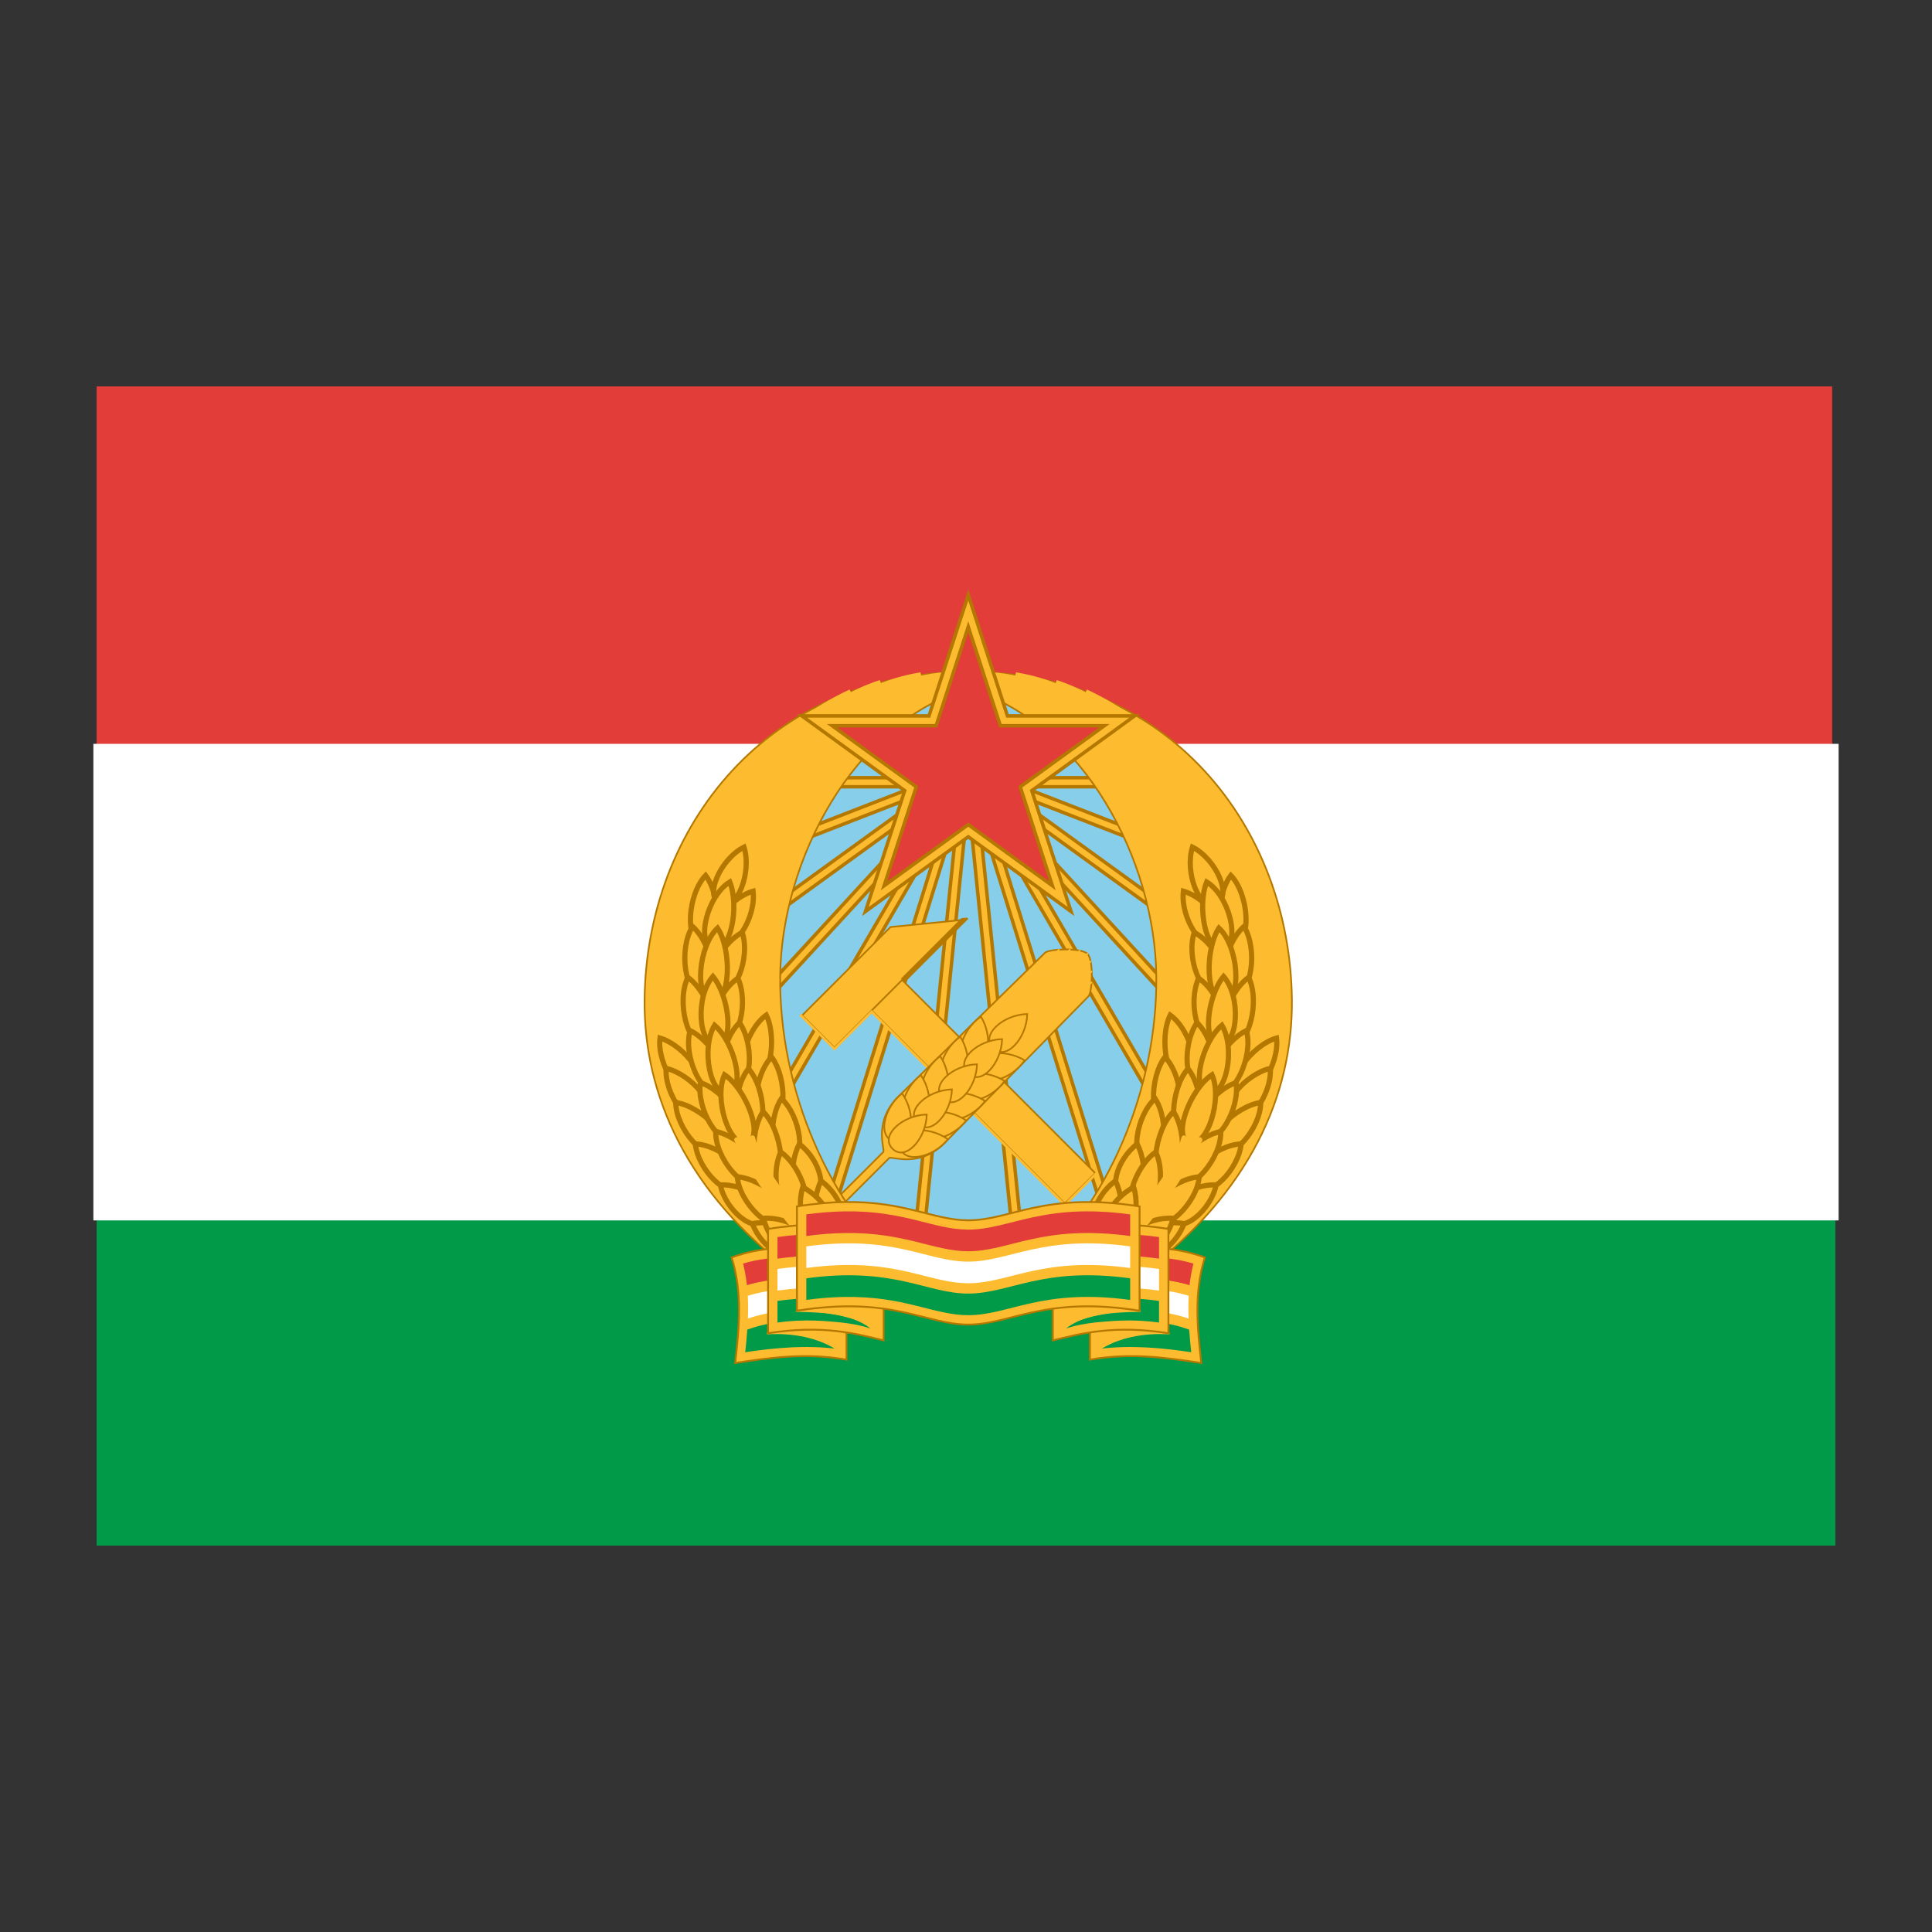 <?xml version="1.0" encoding="utf-8"?>
<!-- Generator: Adobe Illustrator 16.0.0, SVG Export Plug-In . SVG Version: 6.00 Build 0)  -->
<!DOCTYPE svg PUBLIC "-//W3C//DTD SVG 1.1//EN" "http://www.w3.org/Graphics/SVG/1.1/DTD/svg11.dtd">
<svg version="1.1" id="Layer_1" xmlns="http://www.w3.org/2000/svg" xmlns:xlink="http://www.w3.org/1999/xlink" x="0px" y="0px"
	 width="100px" height="100px" viewBox="0 0 100 100" enable-background="new 0 0 100 100" xml:space="preserve">
<rect x="0" y="0" width="100" height="100" fill="#333333" stroke="none"/>
<rect x="5" y="20" fill="#E33D3A" width="89.833" height="30.5"/>
<rect x="5" y="50.5" fill="#009A49" width="90" height="29.5"/>
<rect x="4.833" y="38.501" fill="#FFFFFF" width="90.333" height="24.667"/>
<path fill="#87CEEB" d="M65.459,50.727c0,8.474-6.869,15.342-15.342,15.342c-8.476,0-15.345-6.868-15.345-15.342
	c0-8.476,6.87-15.346,15.345-15.346C58.59,35.38,65.459,42.25,65.459,50.727z"/>
<path fill="#FDBB30" stroke="#B47800" stroke-width="0.179" d="M37.898,44.388l0.17,0.438l15.637-6.069l-0.17-0.438L37.898,44.388z
	"/>
<path fill="#FDBB30" stroke="#B47800" stroke-width="0.179" d="M36.891,49.081l0.276,0.38l13.587-9.832l-0.275-0.38L36.891,49.081z
	"/>
<path fill="#FDBB30" stroke="#B47800" stroke-width="0.179" d="M37.596,53.387l0.345,0.318L49.295,41.36l-0.346-0.318
	L37.596,53.387z"/>
<path fill="#FDBB30" stroke="#B47800" stroke-width="0.179" d="M39.538,57.79l0.406,0.235l8.442-14.492l-0.406-0.236L39.538,57.79
	L39.538,57.79z"/>
<path fill="#FDBB30" stroke="#B47800" stroke-width="0.179" d="M42.167,64.291l0.448,0.141l7.619-24.518l-0.449-0.14L42.167,64.291
	L42.167,64.291z"/>
<path fill="#FDBB30" stroke="#B47800" stroke-width="0.179" d="M47.202,65.35l0.467,0.047l2.602-25.541l-0.467-0.048L47.202,65.35
	L47.202,65.35z"/>
<path fill="#FDBB30" stroke="#B47800" stroke-width="0.179" d="M41.458,40.254v0.47H58.23v-0.47H41.458z"/>
<path fill="#FDBB30" stroke="#B47800" stroke-width="0.179" d="M62.334,44.388l-0.17,0.438l-15.635-6.069l0.169-0.438
	L62.334,44.388L62.334,44.388z"/>
<path fill="#FDBB30" stroke="#B47800" stroke-width="0.179" d="M63.342,49.081l-0.277,0.38L49.48,39.629l0.275-0.38L63.342,49.081z
	"/>
<path fill="#FDBB30" stroke="#B47800" stroke-width="0.179" d="M62.637,53.387l-0.346,0.318L50.938,41.36l0.348-0.318
	L62.637,53.387L62.637,53.387z"/>
<path fill="#FDBB30" stroke="#B47800" stroke-width="0.179" d="M60.693,57.79l-0.406,0.235l-8.441-14.492l0.406-0.236L60.693,57.79
	L60.693,57.79z"/>
<path fill="#FDBB30" stroke="#B47800" stroke-width="0.179" d="M58.064,64.291l-0.449,0.141l-7.617-24.518l0.449-0.14
	L58.064,64.291L58.064,64.291z"/>
<path fill="#FDBB30" stroke="#B47800" stroke-width="0.179" d="M53.029,65.35l-0.467,0.047L49.96,39.856l0.467-0.048L53.029,65.35
	L53.029,65.35z"/>
<path fill="#FDBB30" stroke="#B47800" stroke-width="0.087" d="M45.033,52.218L55.115,62.3l1.578-1.577L46.611,50.639
	L45.033,52.218z"/>
<path fill="#FDBB30" stroke="#B47800" stroke-width="0.087" d="M41.519,52.555l1.671,1.672l6.611-6.611l-3.707,0.367L41.519,52.555
	z"/>
<path fill="none" stroke="#FDBB30" stroke-width="0.13" d="M41.42,52.521l1.77,1.77l1.926-1.926l10,10.001l1.678-1.679"/>
<path fill="#B47800" d="M50.053,47.495l0.066,0.064l-3.292,3.294l-0.198-0.199l3.131-3.13L50.053,47.495z"/>
<path fill="#FDBB30" stroke="#B47800" stroke-width="0.087" d="M56.287,49.37c-0.328-0.33-1.996-0.254-2.197-0.057l-7.582,7.436
	c-1.348,1.321-0.678,2.769-0.79,2.88l-2.321,2.319l0.157,0.155l0.153,0.152l2.32-2.318c0.112-0.111,1.558,0.558,2.879-0.789
	l7.435-7.582C56.539,51.364,56.617,49.699,56.287,49.37z"/>
<path fill="none" stroke="#FDBB30" stroke-width="0.087" stroke-linecap="round" d="M55.881,49.212l-4.611,4.612"/>
<path fill="none" stroke="#FDBB30" stroke-width="0.087" stroke-linecap="round" d="M54.805,49.162l-4.098,4.099"/>
<path fill="none" stroke="#FDBB30" stroke-width="0.087" stroke-linecap="round" d="M55.371,49.158l-4.383,4.384"/>
<path fill="none" stroke="#FDBB30" stroke-width="0.087" stroke-linecap="round" d="M56.287,49.37l-4.736,4.733"/>
<path fill="none" stroke="#FDBB30" stroke-width="0.087" stroke-linecap="round" d="M56.443,49.774l-4.613,4.611"/>
<path fill="none" stroke="#FDBB30" stroke-width="0.087" stroke-linecap="round" d="M56.494,50.85l-4.1,4.101"/>
<path fill="none" stroke="#FDBB30" stroke-width="0.087" stroke-linecap="round" d="M56.498,50.283l-4.385,4.385"/>
<path fill="#FDBB30" stroke="#B47800" stroke-width="0.087" d="M50.773,52.62c-1.051,0.719-1.448,2.256-0.523,2.453
	C51.178,55.27,51.438,53.705,50.773,52.62z"/>
<path fill="#FDBB30" stroke="#B47800" stroke-width="0.087" d="M49.703,53.658c-1.035,0.738-1.408,2.281-0.479,2.461
	C50.154,56.3,50.387,54.73,49.703,53.658z"/>
<path fill="#FDBB30" stroke="#B47800" stroke-width="0.087" d="M48.666,54.666c-1.022,0.758-1.368,2.307-0.435,2.469
	C49.164,57.3,49.368,55.729,48.666,54.666z"/>
<path fill="#FDBB30" stroke="#B47800" stroke-width="0.087" d="M47.662,55.645c-1.009,0.774-1.328,2.328-0.393,2.479
	C48.204,58.27,48.381,56.691,47.662,55.645z"/>
<path fill="#FDBB30" stroke="#B47800" stroke-width="0.087" d="M46.689,56.593c-0.995,0.793-1.286,2.353-0.349,2.482
	C47.278,59.208,47.428,57.628,46.689,56.593z"/>
<path fill="#FDBB30" stroke="#B47800" stroke-width="0.087" d="M53.035,54.884c-0.721,1.048-2.256,1.447-2.451,0.521
	C50.387,54.479,51.951,54.219,53.035,54.884z"/>
<path fill="#FDBB30" stroke="#B47800" stroke-width="0.087" d="M51.998,55.953c-0.74,1.035-2.281,1.408-2.463,0.479
	C49.355,55.501,50.924,55.27,51.998,55.953z"/>
<path fill="#FDBB30" stroke="#B47800" stroke-width="0.087" d="M50.988,56.99c-0.756,1.021-2.304,1.367-2.468,0.436
	C48.355,56.493,49.928,56.287,50.988,56.99z"/>
<path fill="#FDBB30" stroke="#B47800" stroke-width="0.087" d="M50.012,57.995c-0.774,1.008-2.329,1.327-2.477,0.392
	C47.387,57.452,48.963,57.273,50.012,57.995z"/>
<path fill="#FDBB30" stroke="#B47800" stroke-width="0.087" d="M49.063,58.966c-0.792,0.997-2.352,1.287-2.483,0.351
	C46.449,58.379,48.027,58.229,49.063,58.966z"/>
<path fill="#FDBB30" stroke="#B47800" stroke-width="0.087" d="M53.17,52.486c-1.27,0.033-2.441,1.104-1.771,1.772
	C52.066,54.93,53.137,53.758,53.17,52.486z"/>
<path fill="#FDBB30" stroke="#B47800" stroke-width="0.087" d="M51.869,53.784c-1.271,0.036-2.441,1.104-1.771,1.772
	C50.766,56.229,51.836,55.059,51.869,53.784z"/>
<path fill="#FDBB30" stroke="#B47800" stroke-width="0.087" d="M50.57,55.087c-1.272,0.032-2.443,1.104-1.773,1.772
	S50.535,56.357,50.57,55.087z"/>
<path fill="#FDBB30" stroke="#B47800" stroke-width="0.087" d="M49.271,56.386c-1.272,0.034-2.443,1.104-1.773,1.772
	C48.165,58.829,49.236,57.658,49.271,56.386z"/>
<path fill="#FDBB30" stroke="#B47800" stroke-width="0.087" d="M47.969,57.686c-1.271,0.034-2.442,1.104-1.773,1.773
	C46.866,60.128,47.936,58.958,47.969,57.686z"/>
<path fill="#FDBB30" stroke="#B47800" stroke-width="0.087" d="M41.159,65.975c-5.657-4.252-7.842-9.36-7.796-14.207
	c0.084-9.021,6.443-16.98,16.659-16.98v0.884c-5.887,1.81-9.578,8.86-9.64,14.858c-0.059,5.812,2.503,11.951,6.697,15.445H41.159z"
	/>
<path fill="none" stroke="#FDBB30" stroke-width="0.268" d="M38.17,46.584c1.702-5.544,6.175-11.02,11.818-11.41"/>
<path fill="none" stroke="#FDBB30" stroke-width="0.268" d="M38.935,46.694c1.775-6.308,6.542-10.967,11.055-11.381"/>
<path fill="none" stroke="#FDBB30" stroke-width="0.268" d="M39,53.648c-1.061-9.852,6.113-17.92,10.834-18.045"/>
<path fill="none" stroke="#FDBB30" stroke-width="0.268" d="M49.99,35.616c-6.048,1.191-11.144,9.299-10.205,18.198"/>
<path fill="none" stroke="#FDBB30" stroke-width="0.268" d="M38.262,44.46c1.501-3.526,5.746-9.393,11.729-9.409"/>
<path fill="none" stroke="#FDBB30" stroke-width="0.268" d="M36.863,46.122c1.181-3.387,3.3-6.37,6.004-8.612
	c2.012-1.668,4.458-2.606,6.607-2.606"/>
<path fill="none" stroke="#FDBB30" stroke-width="0.268" d="M36.358,45.502c1.776-4.28,5.99-9.737,11.312-10.569"/>
<path fill="none" stroke="#FDBB30" stroke-width="0.268" d="M35.039,54.199c-0.793-3.809-0.475-11.344,6.933-16.911
	c0.692-0.521,2.118-1.49,3.608-1.96"/>
<path fill="none" stroke="#FDBB30" stroke-width="0.268" d="M34.158,53.829c-0.982-5.658,1.551-12.851,7.63-16.739
	c0.511-0.327,1.205-0.799,2.243-1.28"/>
<path fill="#FDBB30" stroke="#B47800" stroke-width="0.268" d="M39.662,52.541c0.604,1.223,0.152,3.657-0.774,3.426
	C37.963,55.734,38.554,53.332,39.662,52.541z"/>
<path fill="#FDBB30" stroke="#B47800" stroke-width="0.268" d="M39.936,54.711c0.818,1.089,0.804,3.458-0.147,3.4
	C38.835,58.053,38.993,55.693,39.936,54.711z"/>
<path fill="#FDBB30" stroke="#B47800" stroke-width="0.268" d="M40.445,56.861c1.005,0.92,1.332,3.209,0.385,3.328
	C39.883,60.309,39.699,58.002,40.445,56.861z"/>
<path fill="#FDBB30" stroke="#B47800" stroke-width="0.268" d="M41.372,59.214c1.087,0.818,1.546,2.541,0.615,2.749
	C41.057,62.173,40.738,60.419,41.372,59.214z"/>
<path fill="#FDBB30" stroke="#B47800" stroke-width="0.268" d="M42.496,61.122c1.108,0.793,1.611,2.501,0.686,2.733
	C42.256,64.089,41.893,62.343,42.496,61.122z"/>
<path fill="#FDBB30" stroke="#B47800" stroke-width="0.268" d="M38.98,46.127c-1.308,0.381-2.58,2.172-1.783,2.696
	C37.994,49.349,39.146,47.479,38.98,46.127L38.98,46.127z"/>
<path fill="#FDBB30" stroke="#B47800" stroke-width="0.268" d="M38.417,48.263c-1.206,0.635-2.123,2.682-1.238,3.038
	C38.064,51.655,38.849,49.556,38.417,48.263z"/>
<path fill="#FDBB30" stroke="#B47800" stroke-width="0.268" d="M38.193,50.634c-1.134,0.755-1.769,2.892-0.852,3.152
	C38.258,54.046,38.756,51.873,38.193,50.634z"/>
<path fill="#FDBB30" stroke="#B47800" stroke-width="0.268" d="M38.277,52.932c-0.983,0.943-1.235,3.217-0.286,3.313
	C38.941,56.342,39.049,54.055,38.277,52.932z"/>
<path fill="#FDBB30" stroke="#B47800" stroke-width="0.268" d="M38.742,55.318c-0.862,1.056-0.865,3.518,0.088,3.498
	C39.784,58.798,39.645,56.338,38.742,55.318z"/>
<path fill="#FDBB30" stroke="#B47800" stroke-width="0.268" d="M39.495,57.54c-0.771,1.123-0.579,3.799,0.371,3.7
	C40.814,61.141,40.479,58.48,39.495,57.54z"/>
<path fill="#FDBB30" stroke="#B47800" stroke-width="0.268" d="M40.413,59.631c-0.592,1.229-0.047,3.461,0.876,3.221
	C42.213,62.611,41.528,60.412,40.413,59.631z"/>
<path fill="#FDBB30" stroke="#B47800" stroke-width="0.268" d="M41.55,61.454c-0.401,1.301,0.236,2.966,1.113,2.589
	C43.54,63.667,42.771,62.061,41.55,61.454z"/>
<path fill="#FDBB30" stroke="#B47800" stroke-width="0.268" d="M34.161,53.729c1.307,0.387,2.696,2.304,1.899,2.826
	C35.261,57.077,33.992,55.081,34.161,53.729z"/>
<path fill="#FDBB30" stroke="#B47800" stroke-width="0.268" d="M34.48,55.298c1.327,0.31,2.731,1.997,1.963,2.563
	C35.676,58.428,34.387,56.656,34.48,55.298z"/>
<path fill="#FDBB30" stroke="#B47800" stroke-width="0.268" d="M34.975,57.062c1.346,0.211,2.995,1.879,2.272,2.5
	C36.524,60.186,34.985,58.425,34.975,57.062z"/>
<path fill="#FDBB30" stroke="#B47800" stroke-width="0.268" d="M35.988,59.205c1.359,0.077,3.008,1.529,2.35,2.222
	C37.68,62.116,36.13,60.559,35.988,59.205z"/>
<path fill="#FDBB30" stroke="#B47800" stroke-width="0.268" d="M37.282,61.331c1.361-0.062,2.955,1.062,2.371,1.815
	C39.068,63.902,37.562,62.663,37.282,61.331z"/>
<path fill="#FDBB30" stroke="#B47800" stroke-width="0.268" d="M38.944,63.334c1.338-0.255,2.922,0.561,2.452,1.391
	C40.927,65.555,39.413,64.614,38.944,63.334z"/>
<path fill="#FDBB30" stroke="#B47800" stroke-width="0.268" d="M36.522,45.311c0.82,1.088,0.809,3.59-0.144,3.533
	C35.427,48.788,35.581,46.295,36.522,45.311z"/>
<path fill="#FDBB30" stroke="#B47800" stroke-width="0.268" d="M35.846,47.954c1.021,0.902,1.477,3.297,0.532,3.432
	C35.433,51.521,35.119,49.106,35.846,47.954L35.846,47.954z"/>
<path fill="#FDBB30" stroke="#B47800" stroke-width="0.268" d="M35.604,50.59c1.108,0.792,1.832,3.154,0.906,3.389
	C35.584,54.209,35,51.812,35.604,50.59L35.604,50.59z"/>
<path fill="#FDBB30" stroke="#B47800" stroke-width="0.268" d="M35.721,53.344c1.23,0.586,2.384,2.76,1.513,3.149
	C36.364,56.885,35.341,54.652,35.721,53.344z"/>
<path fill="#FDBB30" stroke="#B47800" stroke-width="0.268" d="M36.255,56.038c1.292,0.43,2.606,2.383,1.789,2.877
	C37.228,59.408,36.036,57.382,36.255,56.038z"/>
<path fill="#FDBB30" stroke="#B47800" stroke-width="0.268" d="M37.047,58.566c1.335,0.271,3.039,2.063,2.288,2.652
	C38.584,61.809,36.994,59.93,37.047,58.566z"/>
<path fill="#FDBB30" stroke="#B47800" stroke-width="0.268" d="M38.162,60.909c1.357,0.118,3.188,1.684,2.509,2.354
	C39.992,63.934,38.262,62.27,38.162,60.909z"/>
<path fill="#FDBB30" stroke="#B47800" stroke-width="0.268" d="M39.517,63.057c1.359-0.086,2.829,0.922,2.258,1.688
	C41.205,65.507,39.821,64.383,39.517,63.057z"/>
<path fill="#FDBB30" stroke="#B47800" stroke-width="0.268" d="M38.51,43.847c0.409,1.299-0.339,3.305-1.217,2.933
	C36.414,46.409,37.294,44.459,38.51,43.847z"/>
<path fill="#FDBB30" stroke="#B47800" stroke-width="0.268" d="M37.774,45.65c0.511,1.263,0.04,3.738-0.866,3.438
	C36.002,48.788,36.609,46.357,37.774,45.65L37.774,45.65z"/>
<path fill="#FDBB30" stroke="#B47800" stroke-width="0.268" d="M37.14,48.037c0.752,1.137,0.677,3.863-0.271,3.751
	C35.922,51.674,36.14,48.962,37.14,48.037L37.14,48.037z"/>
<path fill="#FDBB30" stroke="#B47800" stroke-width="0.268" d="M36.9,50.539c0.865,1.052,1.128,3.542,0.175,3.525
	C36.121,54.05,36,51.562,36.9,50.539z"/>
<path fill="#FDBB30" stroke="#B47800" stroke-width="0.268" d="M36.987,53.066c1.037,0.885,1.635,3.35,0.693,3.502
	C36.739,56.723,36.282,54.232,36.987,53.066z"/>
<path fill="#FDBB30" stroke="#B47800" stroke-width="0.268" d="M37.5,55.63c1.136,0.752,2.079,3.251,1.163,3.517
	C37.746,59.411,36.941,56.872,37.5,55.63z"/>
<path fill="#FDBB30" d="M38.584,57.965c0.074,1.194,2.376,4.447,2.839,4.995l-0.071,0.438l-0.311,0.078
	c-1.655-2.115-2.377-3.66-3.223-5.291L38.584,57.965z"/>
<path fill="none" stroke="#FDBB30" stroke-width="0.268" stroke-linecap="round" d="M38.947,58.902
	c0.404,1.535,1.276,2.478,2.448,4.128"/>
<path fill="none" stroke="#FDBB30" stroke-width="0.268" stroke-linecap="round" d="M38.135,58.999
	c0.871,1.772,1.627,2.806,2.883,4.428"/>
<path fill="#FDBB30" stroke="#B47800" stroke-width="0.087" d="M59.074,65.975c5.656-4.252,7.84-9.36,7.795-14.207
	c-0.084-9.021-6.443-16.98-16.658-16.98v0.884c5.887,1.81,9.578,8.86,9.639,14.858c0.061,5.812-2.502,11.951-6.695,15.445H59.074z"
	/>
<path fill="none" stroke="#FDBB30" stroke-width="0.268" d="M62.062,46.584c-1.703-5.544-6.176-11.02-11.818-11.41"/>
<path fill="none" stroke="#FDBB30" stroke-width="0.268" d="M61.297,46.694c-1.773-6.308-6.543-10.967-11.055-11.381"/>
<path fill="none" stroke="#FDBB30" stroke-width="0.268" d="M61.232,53.648c1.062-9.852-6.113-17.92-10.836-18.045"/>
<path fill="none" stroke="#FDBB30" stroke-width="0.268" d="M50.242,35.616c6.047,1.191,11.145,9.299,10.205,18.198"/>
<path fill="none" stroke="#FDBB30" stroke-width="0.268" d="M61.969,44.46c-1.5-3.526-5.744-9.393-11.727-9.409"/>
<path fill="none" stroke="#FDBB30" stroke-width="0.268" d="M63.369,46.122c-1.182-3.387-3.299-6.37-6.004-8.612
	c-2.012-1.668-4.457-2.606-6.607-2.606"/>
<path fill="none" stroke="#FDBB30" stroke-width="0.268" d="M63.875,45.502c-1.777-4.28-5.992-9.737-11.312-10.569"/>
<path fill="none" stroke="#FDBB30" stroke-width="0.268" d="M65.193,54.199c0.793-3.809,0.475-11.344-6.936-16.911
	c-0.689-0.521-2.115-1.49-3.605-1.96"/>
<path fill="none" stroke="#FDBB30" stroke-width="0.268" d="M66.074,53.829c0.982-5.658-1.553-12.851-7.631-16.739
	c-0.512-0.327-1.205-0.799-2.242-1.28"/>
<path fill="#FDBB30" stroke="#B47800" stroke-width="0.268" d="M60.57,52.541c-0.604,1.223-0.152,3.657,0.771,3.426
	C62.27,55.734,61.68,53.332,60.57,52.541z"/>
<path fill="#FDBB30" stroke="#B47800" stroke-width="0.268" d="M60.297,54.711c-0.818,1.089-0.805,3.458,0.146,3.4
	C61.396,58.053,61.24,55.693,60.297,54.711z"/>
<path fill="#FDBB30" stroke="#B47800" stroke-width="0.268" d="M59.787,56.861c-1.006,0.92-1.332,3.209-0.385,3.328
	C60.348,60.309,60.533,58.002,59.787,56.861z"/>
<path fill="#FDBB30" stroke="#B47800" stroke-width="0.268" d="M58.859,59.214c-1.086,0.818-1.545,2.541-0.615,2.749
	C59.176,62.173,59.494,60.419,58.859,59.214z"/>
<path fill="#FDBB30" stroke="#B47800" stroke-width="0.268" d="M57.736,61.122c-1.109,0.793-1.611,2.501-0.688,2.733
	C57.975,64.089,58.34,62.343,57.736,61.122z"/>
<path fill="#FDBB30" stroke="#B47800" stroke-width="0.268" d="M61.252,46.127c1.309,0.381,2.58,2.172,1.783,2.696
	C62.238,49.349,61.086,47.479,61.252,46.127L61.252,46.127z"/>
<path fill="#FDBB30" stroke="#B47800" stroke-width="0.268" d="M61.816,48.263c1.205,0.635,2.123,2.682,1.238,3.038
	C62.168,51.655,61.383,49.556,61.816,48.263z"/>
<path fill="#FDBB30" stroke="#B47800" stroke-width="0.268" d="M62.039,50.634c1.133,0.755,1.77,2.892,0.852,3.152
	C61.973,54.046,61.477,51.873,62.039,50.634z"/>
<path fill="#FDBB30" stroke="#B47800" stroke-width="0.268" d="M61.955,52.932c0.982,0.943,1.234,3.217,0.285,3.313
	C61.291,56.341,61.182,54.055,61.955,52.932z"/>
<path fill="#FDBB30" stroke="#B47800" stroke-width="0.268" d="M61.49,55.318c0.861,1.056,0.865,3.518-0.09,3.498
	C60.447,58.799,60.588,56.338,61.49,55.318z"/>
<path fill="#FDBB30" stroke="#B47800" stroke-width="0.268" d="M60.738,57.54c0.77,1.123,0.578,3.799-0.371,3.7
	C59.418,61.141,59.752,58.48,60.738,57.54z"/>
<path fill="#FDBB30" stroke="#B47800" stroke-width="0.268" d="M59.82,59.631c0.592,1.229,0.045,3.461-0.879,3.221
	C58.02,62.611,58.703,60.412,59.82,59.631z"/>
<path fill="#FDBB30" stroke="#B47800" stroke-width="0.268" d="M58.682,61.454c0.4,1.301-0.236,2.966-1.113,2.589
	C56.691,63.667,57.461,62.061,58.682,61.454z"/>
<path fill="#FDBB30" stroke="#B47800" stroke-width="0.268" d="M66.072,53.729c-1.307,0.387-2.697,2.304-1.9,2.826
	C64.971,57.077,66.242,55.081,66.072,53.729z"/>
<path fill="#FDBB30" stroke="#B47800" stroke-width="0.268" d="M65.752,55.298c-1.326,0.31-2.732,1.997-1.963,2.563
	C64.557,58.428,65.844,56.656,65.752,55.298z"/>
<path fill="#FDBB30" stroke="#B47800" stroke-width="0.268" d="M65.256,57.062c-1.344,0.211-2.994,1.879-2.271,2.5
	C63.707,60.186,65.248,58.425,65.256,57.062z"/>
<path fill="#FDBB30" stroke="#B47800" stroke-width="0.268" d="M64.244,59.205c-1.359,0.077-3.008,1.529-2.35,2.222
	C62.553,62.116,64.102,60.559,64.244,59.205z"/>
<path fill="#FDBB30" stroke="#B47800" stroke-width="0.268" d="M62.949,61.331c-1.359-0.062-2.953,1.062-2.369,1.815
	C61.164,63.902,62.67,62.663,62.949,61.331z"/>
<path fill="#FDBB30" stroke="#B47800" stroke-width="0.268" d="M61.287,63.334c-1.336-0.255-2.922,0.561-2.451,1.391
	S60.82,64.614,61.287,63.334z"/>
<path fill="#FDBB30" stroke="#B47800" stroke-width="0.268" d="M63.709,45.311c-0.82,1.088-0.809,3.59,0.145,3.533
	C64.805,48.788,64.65,46.295,63.709,45.311z"/>
<path fill="#FDBB30" stroke="#B47800" stroke-width="0.268" d="M64.387,47.954c-1.021,0.902-1.477,3.297-0.531,3.432
	C64.799,51.521,65.113,49.106,64.387,47.954L64.387,47.954z"/>
<path fill="#FDBB30" stroke="#B47800" stroke-width="0.268" d="M64.627,50.59c-1.107,0.792-1.83,3.154-0.904,3.389
	C64.648,54.209,65.232,51.812,64.627,50.59L64.627,50.59z"/>
<path fill="#FDBB30" stroke="#B47800" stroke-width="0.268" d="M64.512,53.344c-1.229,0.586-2.385,2.76-1.514,3.149
	C63.867,56.885,64.891,54.652,64.512,53.344z"/>
<path fill="#FDBB30" stroke="#B47800" stroke-width="0.268" d="M63.977,56.038c-1.291,0.43-2.604,2.383-1.787,2.877
	C63.004,59.408,64.195,57.382,63.977,56.038z"/>
<path fill="#FDBB30" stroke="#B47800" stroke-width="0.268" d="M63.186,58.566c-1.336,0.271-3.039,2.063-2.289,2.652
	C61.648,61.811,63.238,59.93,63.186,58.566z"/>
<path fill="#FDBB30" stroke="#B47800" stroke-width="0.268" d="M62.07,60.909c-1.357,0.118-3.189,1.684-2.51,2.354
	C60.238,63.934,61.969,62.27,62.07,60.909z"/>
<path fill="#FDBB30" stroke="#B47800" stroke-width="0.268" d="M60.715,63.057c-1.359-0.086-2.828,0.922-2.258,1.688
	C59.027,65.507,60.412,64.383,60.715,63.057z"/>
<path fill="#FDBB30" stroke="#B47800" stroke-width="0.268" d="M61.721,43.847c-0.408,1.299,0.34,3.305,1.219,2.933
	C63.818,46.409,62.939,44.459,61.721,43.847z"/>
<path fill="#FDBB30" stroke="#B47800" stroke-width="0.268" d="M62.459,45.65c-0.512,1.263-0.041,3.738,0.865,3.438
	C64.23,48.788,63.623,46.357,62.459,45.65L62.459,45.65z"/>
<path fill="#FDBB30" stroke="#B47800" stroke-width="0.268" d="M63.092,48.037c-0.752,1.137-0.676,3.863,0.271,3.751
	C64.311,51.674,64.092,48.962,63.092,48.037L63.092,48.037z"/>
<path fill="#FDBB30" stroke="#B47800" stroke-width="0.268" d="M63.332,50.539c-0.863,1.052-1.129,3.542-0.174,3.525
	C64.111,54.05,64.232,51.562,63.332,50.539z"/>
<path fill="#FDBB30" stroke="#B47800" stroke-width="0.268" d="M63.244,53.066c-1.037,0.885-1.635,3.35-0.693,3.502
	C63.494,56.723,63.949,54.232,63.244,53.066z"/>
<path fill="#FDBB30" stroke="#B47800" stroke-width="0.268" d="M62.732,55.63c-1.137,0.752-2.08,3.251-1.162,3.517
	C62.486,59.411,63.291,56.872,62.732,55.63z"/>
<path fill="#FDBB30" d="M61.648,57.965c-0.076,1.194-2.377,4.447-2.84,4.995l0.07,0.438l0.311,0.078
	c1.656-2.115,2.377-3.66,3.225-5.291L61.648,57.965z"/>
<path fill="none" stroke="#FDBB30" stroke-width="0.268" stroke-linecap="round" d="M61.285,58.902
	c-0.402,1.535-1.275,2.478-2.447,4.128"/>
<path fill="none" stroke="#FDBB30" stroke-width="0.268" stroke-linecap="round" d="M62.098,58.999
	c-0.871,1.772-1.627,2.806-2.883,4.428"/>
<path fill="#FDBB30" stroke="#B47800" stroke-width="0.096" d="M40.168,64.6c-0.88,0.08-1.511,0.202-2.302,0.484
	c0.572,1.795,0.392,3.63,0.188,5.465c1.835-0.285,3.681-0.541,5.762-0.173v-1.188V64.35L40.168,64.6z"/>
<path fill="#009A49" d="M38.64,68.75l-0.11,1.305c0.534-0.121,2.128-0.205,2.76-0.285l1.998,0.059
	c-0.398-0.249-0.847-0.467-1.392-0.609l-1.627-0.283l0.633-0.574C40.183,68.332,39.213,68.578,38.64,68.75L38.64,68.75z"/>
<path fill="#E33D3A" d="M38.411,65.371l0.205,1.205c0.417-0.192,1.059-0.254,1.69-0.335l-0.005-1.22
	C39.593,65.08,38.983,65.199,38.411,65.371z"/>
<path fill="none" stroke="#FDBB30" stroke-width="0.096" d="M43.252,64.902l-3.016,0.137c-0.7,0.062-1.242,0.152-1.832,0.33
	l-0.062,0.016"/>
<path fill="#FFFFFF" d="M38.678,67.023l-0.005,1.273c0.417-0.191,1.314-0.337,1.946-0.419l-0.006-1.217
	C39.905,66.721,39.25,66.852,38.678,67.023z"/>
<path fill="none" stroke="#FDBB30" stroke-width="0.096" d="M43.36,66.113l-2.868,0.129c-0.719,0.066-1.272,0.158-1.883,0.347"/>
<path fill="none" stroke="#FDBB30" stroke-width="0.096" d="M43.424,66.552l-2.863,0.13c-0.728,0.064-1.285,0.159-1.903,0.353"/>
<path fill="none" stroke="#FDBB30" stroke-width="0.096" d="M38.458,70.038l0.059,0.009c1.539-0.23,3.182-0.396,4.893-0.173
	c-1.078-0.705-2.379-0.935-3.711-0.856"/>
<path fill="none" stroke="#FDBB30" stroke-width="0.096" d="M43.38,67.768l-2.577,0.115c-0.827,0.075-1.435,0.188-2.161,0.438"/>
<path fill="none" stroke="#FDBB30" stroke-width="0.096" d="M43.441,68.206l-2.569,0.116c-0.855,0.076-1.476,0.193-2.236,0.462"/>
<path fill="none" stroke="#FDBB30" stroke-width="0.096" d="M38.402,65.367c0.102,0.394,0.171,0.789,0.214,1.185
	c0.003,0.036,0.01,0.058,0.021,0.093 M38.647,66.971c0.005,0.026,0.006,0.021,0.008,0.045c0.026,0.43,0.024,0.86,0.007,1.293
	c0,0.022-0.004,0.043,0.006,0.068 M38.628,68.721c0.011,0.036,0.009,0.021,0.007,0.055c-0.028,0.414-0.069,0.83-0.113,1.246"/>
<path fill="#FDBB30" stroke="#B47800" stroke-width="0.096" d="M45.737,63.361c-0.924,0-2.001,0.017-3.522,0.021
	c-0.724,0.014-1.535,0.079-2.46,0.229v5.397c2.836-0.452,4.564,0.029,5.982,0.37V63.361z"/>
<path fill="#FFFFFF" d="M45.536,65.859c-1.074-0.234-2.196-0.439-3.062-0.377c-0.767-0.004-1.53,0.055-2.289,0.166v1.221
	c0.802-0.123,1.604-0.158,2.405-0.171c0.773-0.031,1.852,0.159,2.902,0.378"/>
<path fill="#E33D3A" d="M45.583,64.203c-1.089-0.235-2.229-0.444-3.109-0.38c-0.767-0.007-1.53,0.053-2.289,0.165v1.222
	c0.802-0.125,1.604-0.16,2.406-0.173c0.788-0.031,1.896,0.167,2.966,0.395"/>
<path fill="none" stroke="#FDBB30" stroke-width="0.096" d="M45.502,64.18c-0.893-0.205-1.936-0.377-3.287-0.354
	c-0.608,0.01-1.277,0.059-2.025,0.16"/>
<path fill="#009A49" d="M41.619,67.828c-1.171-0.548,1.503-0.782-0.357-0.645c-0.767-0.008-0.317,0.008-1.077,0.121v1.221
	c0.802-0.123,1.604-0.123,2.405-0.137c1.247,0.156,1.554,0.145,2.622,0.486C44.894,68.318,43.159,67.95,41.619,67.828z"/>
<path fill="none" stroke="#FDBB30" stroke-width="0.096" d="M40.194,63.924v1.271 M40.194,65.639v1.217 M40.194,67.298v1.188"/>
<path fill="none" stroke="#FDBB30" stroke-width="0.096" d="M40.13,67.293h0.062c2.324-0.318,3.902-0.116,5.173,0.161"/>
<path fill="none" stroke="#FDBB30" stroke-width="0.096" d="M40.13,66.854h0.063c0.745-0.103,1.415-0.15,2.021-0.16
	c1.273-0.021,2.273,0.132,3.131,0.32"/>
<path fill="none" stroke="#FDBB30" stroke-width="0.096" d="M40.13,65.639h0.06c2.359-0.324,3.951-0.111,5.232,0.176"/>
<path fill="none" stroke="#FDBB30" stroke-width="0.096" d="M40.13,65.2h0.069c0.744-0.103,1.411-0.151,2.016-0.16
	c1.32-0.021,2.346,0.144,3.225,0.34"/>
<path fill="none" stroke="#FDBB30" stroke-width="0.096" d="M40.13,68.507h0.062c0.747-0.101,1.388-0.128,2.026-0.104
	c1.222,0.054,2.268,0.166,3.074,0.498c-0.995-0.951-2.574-1.021-4.099-1.049"/>
<path fill="#FDBB30" stroke="#B47800" stroke-width="0.096" d="M60.064,64.6c0.879,0.08,1.51,0.202,2.301,0.484
	c-0.572,1.795-0.393,3.63-0.188,5.465c-1.836-0.285-3.682-0.541-5.762-0.173v-1.188V64.35L60.064,64.6z"/>
<path fill="#009A49" d="M61.592,68.75l0.111,1.305c-0.535-0.121-2.129-0.205-2.76-0.285l-1.998,0.059
	c0.396-0.249,0.846-0.467,1.391-0.609l1.627-0.283l-0.633-0.574C60.049,68.332,61.02,68.578,61.592,68.75L61.592,68.75z"/>
<path fill="#E33D3A" d="M61.822,65.371l-0.207,1.205c-0.416-0.192-1.057-0.254-1.689-0.335l0.006-1.22
	C60.639,65.08,61.25,65.199,61.822,65.371z"/>
<path fill="none" stroke="#FDBB30" stroke-width="0.096" d="M56.98,64.902l3.016,0.137c0.699,0.062,1.242,0.152,1.832,0.33
	l0.062,0.016"/>
<path fill="#FFFFFF" d="M61.555,67.023l0.006,1.273c-0.418-0.191-1.312-0.337-1.947-0.419l0.01-1.217
	C60.328,66.721,60.982,66.852,61.555,67.023z"/>
<path fill="none" stroke="#FDBB30" stroke-width="0.096" d="M56.871,66.113l2.869,0.129c0.719,0.066,1.273,0.158,1.885,0.347"/>
<path fill="none" stroke="#FDBB30" stroke-width="0.096" d="M56.809,66.552l2.863,0.13c0.727,0.064,1.285,0.159,1.902,0.353"/>
<path fill="none" stroke="#FDBB30" stroke-width="0.096" d="M61.775,70.038l-0.061,0.009c-1.539-0.23-3.184-0.396-4.893-0.173
	c1.076-0.705,2.377-0.935,3.711-0.856"/>
<path fill="none" stroke="#FDBB30" stroke-width="0.096" d="M56.852,67.768l2.576,0.115c0.828,0.075,1.438,0.188,2.162,0.438"/>
<path fill="none" stroke="#FDBB30" stroke-width="0.096" d="M56.791,68.206l2.57,0.116c0.854,0.076,1.475,0.193,2.234,0.462"/>
<path fill="none" stroke="#FDBB30" stroke-width="0.096" d="M61.83,65.367c-0.102,0.394-0.17,0.789-0.215,1.185
	c-0.002,0.036-0.008,0.058-0.02,0.093 M61.586,66.971c-0.006,0.026-0.006,0.021-0.008,0.045c-0.025,0.43-0.025,0.86-0.008,1.293
	c0.002,0.022,0.004,0.043-0.004,0.068 M61.604,68.721c-0.01,0.036-0.01,0.021-0.008,0.055c0.029,0.414,0.068,0.83,0.113,1.246"/>
<path fill="#FDBB30" stroke="#B47800" stroke-width="0.096" d="M54.494,63.361c0.926,0,2.002,0.017,3.523,0.021
	c0.723,0.014,1.531,0.079,2.459,0.229v5.397c-2.836-0.452-4.564,0.029-5.982,0.37V63.361z"/>
<path fill="#FFFFFF" d="M54.695,65.859c1.076-0.234,2.197-0.439,3.062-0.377c0.769-0.004,1.531,0.055,2.289,0.166v1.221
	c-0.801-0.123-1.604-0.158-2.403-0.171c-0.772-0.031-1.854,0.159-2.901,0.378"/>
<path fill="#E33D3A" d="M54.648,64.203c1.09-0.235,2.229-0.444,3.107-0.38c0.77-0.007,1.531,0.053,2.289,0.165v1.222
	c-0.801-0.125-1.604-0.16-2.402-0.173c-0.789-0.031-1.896,0.167-2.969,0.395"/>
<path fill="none" stroke="#FDBB30" stroke-width="0.096" d="M54.73,64.18c0.893-0.205,1.936-0.377,3.287-0.354
	c0.605,0.01,1.275,0.059,2.023,0.16"/>
<path fill="#009A49" d="M58.613,67.828c1.172-0.548-1.502-0.782,0.357-0.645c0.768-0.008,0.316,0.008,1.074,0.121v1.221
	c-0.801-0.123-1.604-0.123-2.402-0.137c-1.246,0.156-1.557,0.145-2.623,0.486C55.338,68.318,57.074,67.95,58.613,67.828z"/>
<path fill="none" stroke="#FDBB30" stroke-width="0.096" d="M60.039,63.924v1.271 M60.039,65.639v1.217 M60.039,67.298v1.188"/>
<path fill="none" stroke="#FDBB30" stroke-width="0.096" d="M60.102,67.293H60.04c-2.322-0.318-3.901-0.116-5.174,0.161"/>
<path fill="none" stroke="#FDBB30" stroke-width="0.096" d="M60.102,66.854H60.04c-0.746-0.103-1.414-0.15-2.021-0.16
	c-1.273-0.021-2.273,0.132-3.131,0.32"/>
<path fill="none" stroke="#FDBB30" stroke-width="0.096" d="M60.102,65.639h-0.061c-2.359-0.324-3.949-0.111-5.23,0.176"/>
<path fill="none" stroke="#FDBB30" stroke-width="0.096" d="M60.102,65.2h-0.066c-0.744-0.103-1.41-0.151-2.018-0.16
	c-1.322-0.021-2.346,0.144-3.227,0.34"/>
<path fill="none" stroke="#FDBB30" stroke-width="0.096" d="M60.102,68.507H60.04c-0.746-0.101-1.388-0.128-2.024-0.104
	c-1.222,0.054-2.269,0.166-3.074,0.498c0.996-0.951,2.574-1.021,4.101-1.049"/>
<path fill="#FDBB30" stroke="#B47800" stroke-width="0.096" d="M43.708,62.217c-0.723,0.012-1.535,0.078-2.459,0.227v5.399
	c4.935-0.788,6.651,0.718,8.873,0.718c2.215-0.004,3.937-1.504,8.862-0.718v-5.399c-4.928-0.785-6.646,0.716-8.862,0.719
	c-0.004,0-0.006,0-0.008,0C48.312,63.157,46.839,62.165,43.708,62.217z"/>
<path fill="#009A49" d="M41.678,66.136v1.22c0.802-0.123,1.604-0.156,2.405-0.17c1.689-0.067,4.845,0.926,5.965,0.943
	c1.17,0.055,4.315-0.996,5.8-0.93c0.928-0.022,1.834,0.016,2.702,0.142v-1.208c-0.838-0.109-1.694-0.154-2.562-0.16
	c-2.162,0.03-4.562,0.906-5.719,0.943c-1.227,0.04-4.443-1.083-6.303-0.946C43.2,65.963,42.438,66.023,41.678,66.136L41.678,66.136z
	"/>
<path fill="#FFFFFF" d="M41.678,64.48v1.22c0.802-0.123,1.604-0.159,2.405-0.171c1.689-0.068,4.845,0.927,5.965,0.943
	c1.17,0.055,4.315-0.996,5.8-0.932c0.928-0.021,1.834,0.02,2.702,0.143v-1.209c-0.838-0.106-1.694-0.152-2.562-0.16
	c-2.162,0.029-4.562,0.908-5.719,0.942c-1.227,0.042-4.443-1.083-6.303-0.944C43.2,64.309,42.438,64.368,41.678,64.48z"/>
<path fill="#E33D3A" d="M41.678,62.818v1.223c0.802-0.125,1.604-0.161,2.405-0.173c1.689-0.068,4.845,0.927,5.965,0.944
	c1.17,0.055,4.315-0.996,5.8-0.932c0.928-0.023,1.834,0.018,2.702,0.143v-1.207c-0.838-0.108-1.694-0.154-2.562-0.16
	c-2.162,0.029-4.562,0.906-5.719,0.943c-1.227,0.039-4.443-1.086-6.303-0.947C43.2,62.648,42.438,62.708,41.678,62.818
	L41.678,62.818z"/>
<path fill="none" stroke="#FDBB30" stroke-width="0.096" d="M58.551,62.816c-4.598-0.635-6.279,0.777-8.43,0.781
	c-0.004,0-0.006,0-0.008,0c-1.801-0.003-3.274-0.994-6.405-0.945c-0.607,0.011-1.276,0.06-2.024,0.162"/>
<path fill="none" stroke="#FDBB30" stroke-width="0.096" d="M41.624,67.338h0.062c0.746-0.102,1.416-0.152,2.022-0.16
	c3.13-0.051,4.603,0.942,6.406,0.944c0.002,0,0.004,0,0.006,0c2.147-0.002,3.832-1.414,8.422-0.784h0.065"/>
<path fill="none" stroke="#FDBB30" stroke-width="0.096" d="M41.687,62.755v1.271 M41.687,64.469v1.219 M41.687,66.129v1.188"/>
<path fill="none" stroke="#FDBB30" stroke-width="0.096" d="M58.545,62.755v1.274 M58.545,64.475v1.209 M58.545,66.126v1.19"/>
<path fill="none" stroke="#FDBB30" stroke-width="0.096" d="M41.624,66.123h0.062c4.601-0.633,6.281,0.785,8.433,0.785
	c2.148-0.004,3.832-1.418,8.426-0.785h0.062"/>
<path fill="none" stroke="#FDBB30" stroke-width="0.096" d="M41.624,65.686h0.063c0.745-0.104,1.415-0.15,2.021-0.162
	c3.131-0.049,4.604,0.943,6.405,0.946c0.002,0,0.004,0,0.008,0c2.148-0.004,3.832-1.417,8.428-0.782h0.059"/>
<path fill="none" stroke="#FDBB30" stroke-width="0.096" d="M41.624,64.471h0.06c4.602-0.634,6.282,0.783,8.436,0.783
	c2.149-0.004,3.832-1.416,8.43-0.783h0.06"/>
<path fill="none" stroke="#FDBB30" stroke-width="0.096" d="M41.624,64.031h0.069c0.744-0.104,1.411-0.152,2.016-0.16
	c3.131-0.051,4.604,0.941,6.405,0.943c0.002,0,0.004,0,0.008,0c2.147-0.002,3.83-1.414,8.422-0.783h0.065"/>
<path fill="#FDBB30" stroke="#B47800" stroke-width="0.179" d="M50.117,30.8l-2.033,6.256h-6.579l5.322,3.867l-2.033,6.257
	l5.322-3.867l5.321,3.867l-2.033-6.257l5.322-3.867h-6.58L50.117,30.8L50.117,30.8z"/>
<path fill="#E33D3A" stroke="#B47800" stroke-width="0.179" d="M50.117,32.444l-1.664,5.119h-5.382l4.354,3.164l-1.663,5.119
	l4.355-3.165l4.354,3.165l-1.664-5.119l4.355-3.164h-5.383L50.117,32.444L50.117,32.444z"/>
</svg>
